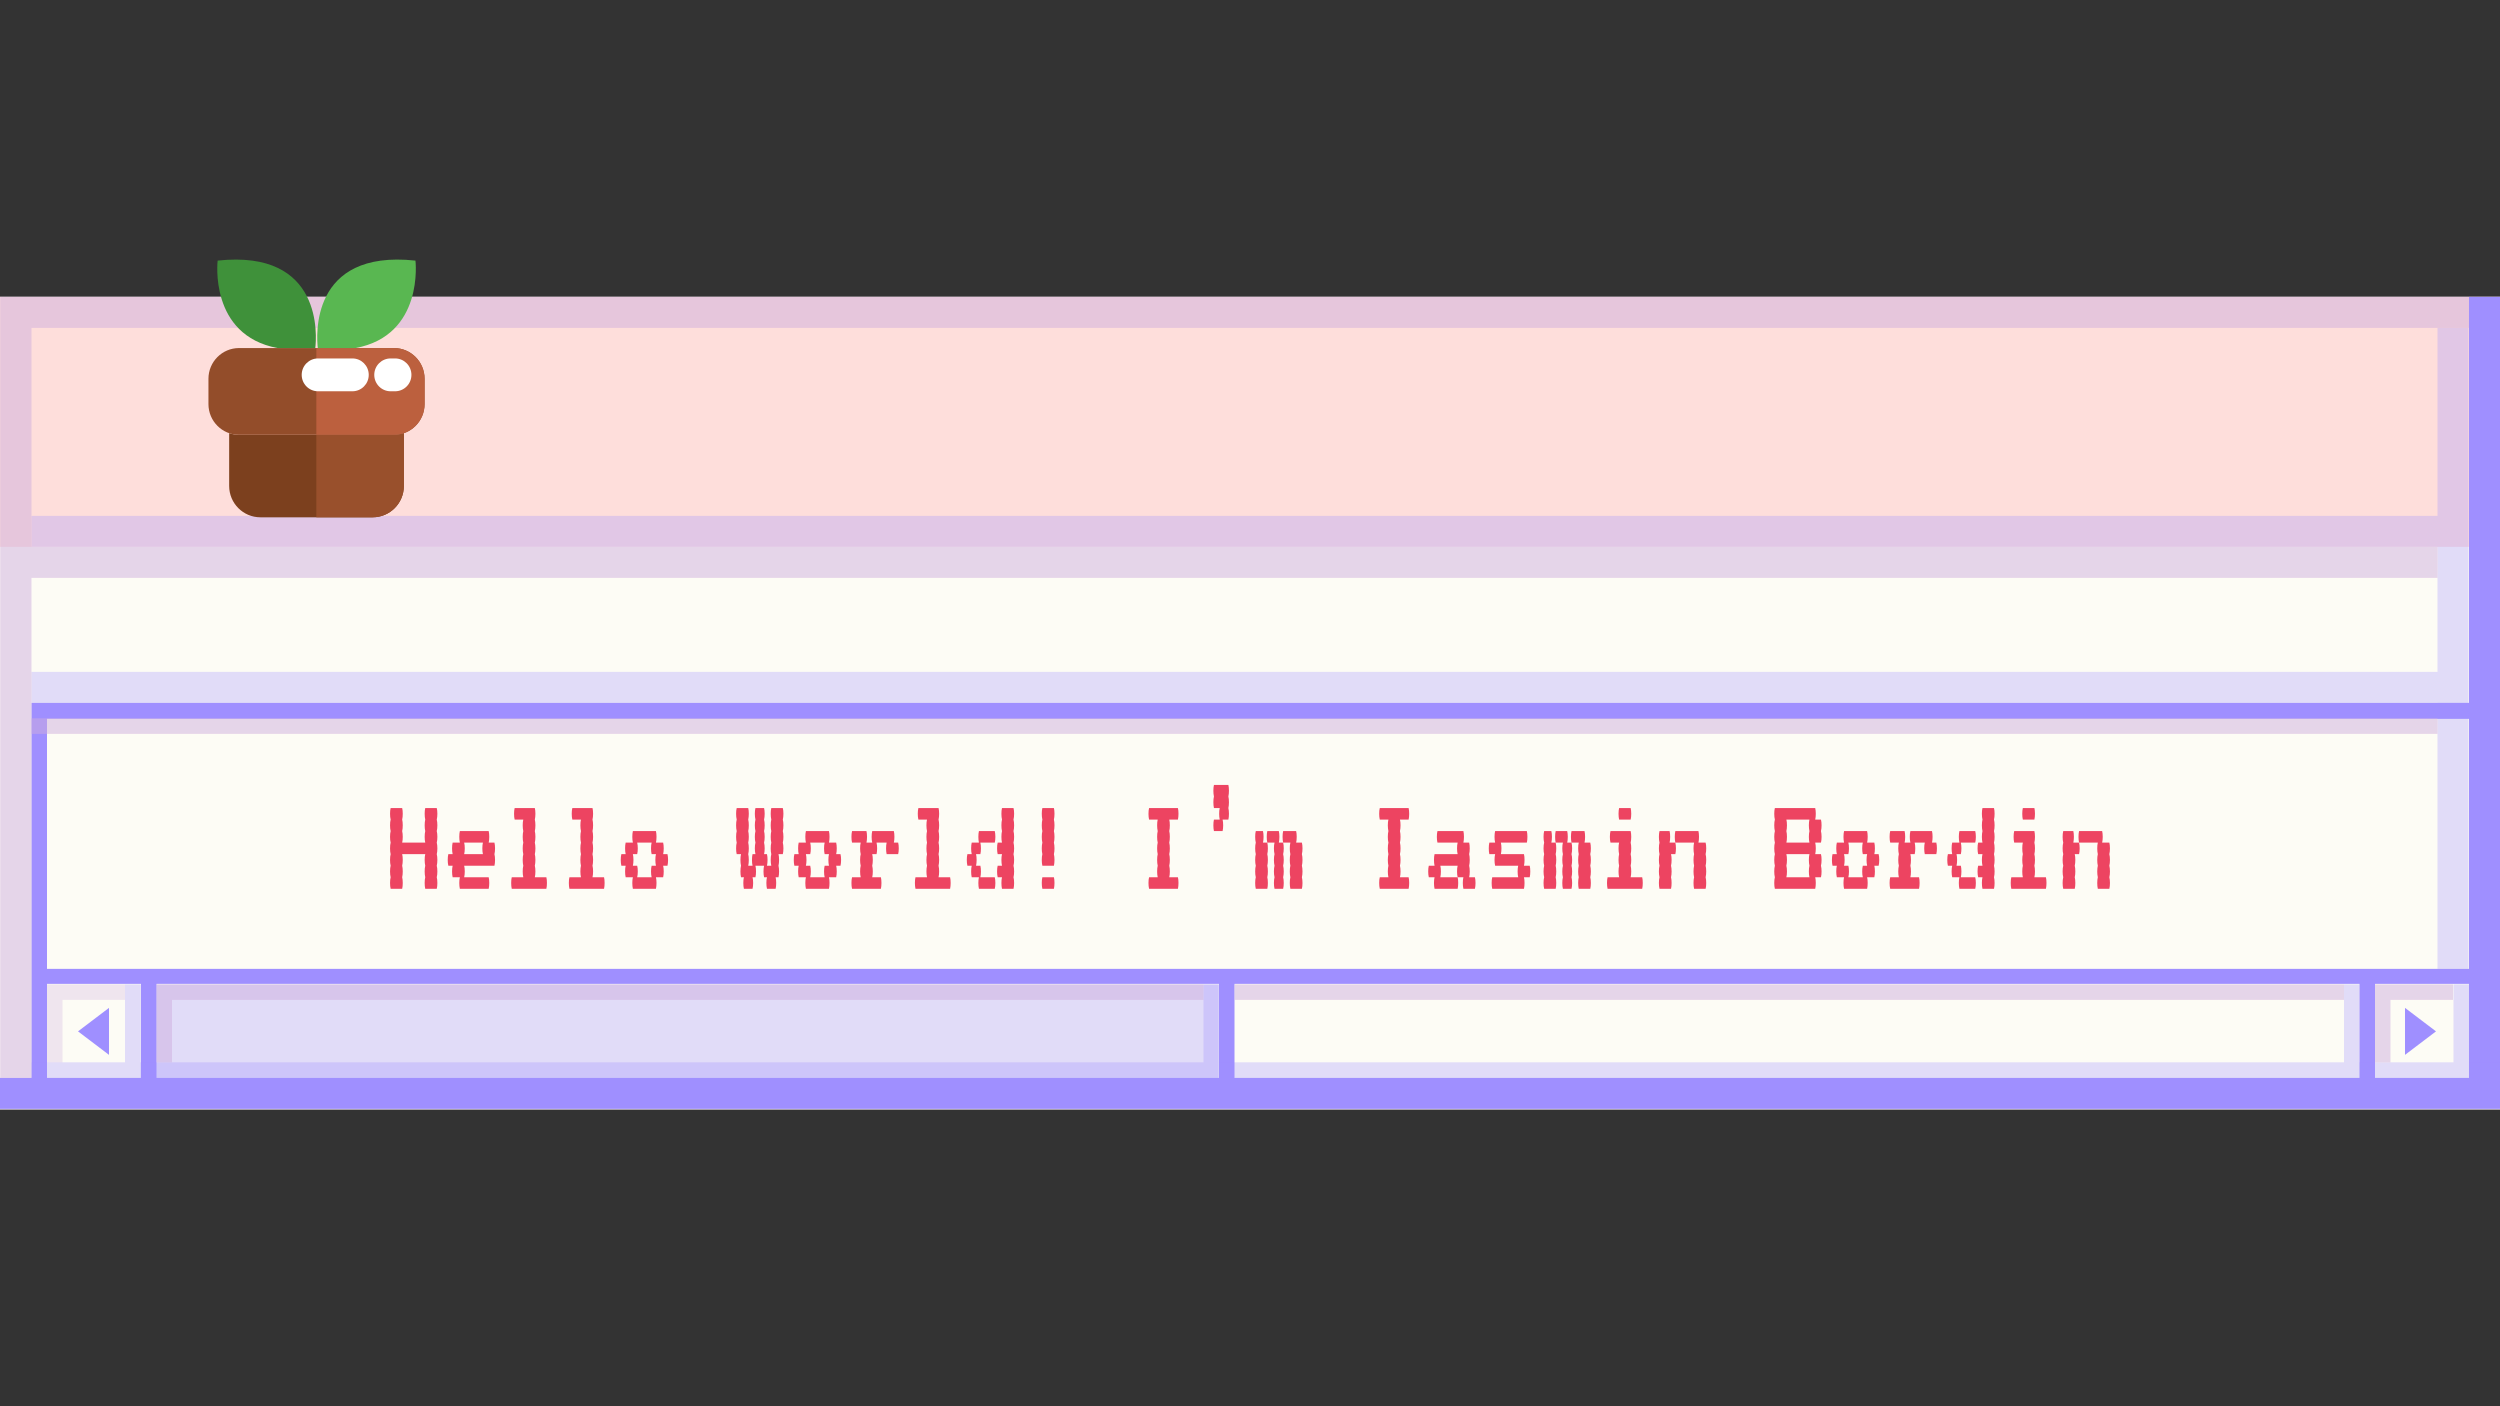 <svg xmlns="http://www.w3.org/2000/svg" xmlns:xlink="http://www.w3.org/1999/xlink" width="1920" zoomAndPan="magnify" viewBox="0 0 1440 810" height="1080" preserveAspectRatio="xMidYMid meet" version="1.0"><rect x="0" y="0" width="1440" height="810" fill="#333333" stroke="none"/><defs><filter x="0%" y="0%" width="100%" height="100%" id="6eb0bd6a8e"><feColorMatrix values="0 0 0 0 1 0 0 0 0 1 0 0 0 0 1 0 0 0 1 0" color-interpolation-filters="sRGB"/></filter><g/><clipPath id="e1b4c2c510"><path d="M 0 170.672 L 1440 170.672 L 1440 639 L 0 639 Z M 0 170.672 " clip-rule="nonzero"/></clipPath><clipPath id="ac3a1ddd80"><path d="M 0 170.672 L 1440 170.672 L 1440 315 L 0 315 Z M 0 170.672 " clip-rule="nonzero"/></clipPath><mask id="7fe19aed62"><g filter="url(#6eb0bd6a8e)"><rect x="-144" width="1728" fill="#000000" y="-81" height="972" fill-opacity="0.3"/></g></mask><clipPath id="9db7f6fcc8"><rect x="0" width="624" y="0" height="59"/></clipPath><mask id="5d6a748846"><g filter="url(#6eb0bd6a8e)"><rect x="-144" width="1728" fill="#000000" y="-81" height="972" fill-opacity="0.3"/></g></mask><clipPath id="5ec9825f93"><rect x="0" width="47" y="0" height="50"/></clipPath><clipPath id="aa13e116b1"><path d="M 0 170.672 L 1440 170.672 L 1440 639 L 0 639 Z M 0 170.672 " clip-rule="nonzero"/></clipPath><mask id="421108afa2"><g filter="url(#6eb0bd6a8e)"><rect x="-144" width="1728" fill="#000000" y="-81" height="972" fill-opacity="0.3"/></g></mask><clipPath id="76192f70c3"><path d="M 1 0.16 L 1423 0.16 L 1423 433 L 1 433 Z M 1 0.16 " clip-rule="nonzero"/></clipPath><clipPath id="878c17f6bf"><rect x="0" width="1423" y="0" height="436"/></clipPath><clipPath id="c087483956"><path d="M 0 170.672 L 1423 170.672 L 1423 624 L 0 624 Z M 0 170.672 " clip-rule="nonzero"/></clipPath><mask id="a4379d88d9"><g filter="url(#6eb0bd6a8e)"><rect x="-144" width="1728" fill="#000000" y="-81" height="972" fill-opacity="0.5"/></g></mask><clipPath id="91acd8b64b"><path d="M 0 0.879 L 1422.719 0.879 L 1422.719 451 L 0 451 Z M 0 0.879 " clip-rule="nonzero"/></clipPath><clipPath id="8ba6bfd794"><rect x="0" width="1423" y="0" height="454"/></clipPath><clipPath id="304328cc2c"><path d="M 131.984 249.488 L 232.641 249.488 L 232.641 297.973 L 131.984 297.973 Z M 131.984 249.488 " clip-rule="nonzero"/></clipPath><clipPath id="b702b3caca"><path d="M 182.195 249.488 L 232.641 249.488 L 232.641 297.973 L 182.195 297.973 Z M 182.195 249.488 " clip-rule="nonzero"/></clipPath><clipPath id="4b11f25a86"><path d="M 120.066 200.434 L 244.562 200.434 L 244.562 250.492 L 120.066 250.492 Z M 120.066 200.434 " clip-rule="nonzero"/></clipPath><clipPath id="d173641982"><path d="M 182.195 200.434 L 244.562 200.434 L 244.562 250.492 L 182.195 250.492 Z M 182.195 200.434 " clip-rule="nonzero"/></clipPath></defs><g clip-path="url(#e1b4c2c510)"><path fill="#ceadde" d="M 0 170.996 L 1440 170.996 L 1440 638.996 L 0 638.996 Z M 0 170.996 " fill-opacity="1" fill-rule="nonzero"/><path fill="#fdfcf5" d="M 0 170.996 L 1440 170.996 L 1440 638.996 L 0 638.996 Z M 0 170.996 " fill-opacity="1" fill-rule="nonzero"/></g><g clip-path="url(#ac3a1ddd80)"><path fill="#fededb" d="M 0 170.996 L 1440 170.996 L 1440 314.996 L 0 314.996 Z M 0 170.996 " fill-opacity="1" fill-rule="nonzero"/></g><g mask="url(#7fe19aed62)"><g transform="matrix(1, 0, 0, 1, 79, 565)"><g clip-path="url(#9db7f6fcc8)"><path fill="#9f8fff" d="M 622.895 2.102 L 622.895 56.246 L 1.965 56.246 L 1.965 2.102 Z M 622.895 2.102 " fill-opacity="1" fill-rule="nonzero"/></g></g></g><g mask="url(#5d6a748846)"><g transform="matrix(1, 0, 0, 1, 25, 565)"><g clip-path="url(#5ec9825f93)"><path fill="#ceadde" d="M 47 1.996 L 2.07 1.996 L 2.07 46.922 L 11 46.922 L 11 10.922 L 47 10.922 Z M 47 1.996 " fill-opacity="1" fill-rule="nonzero"/></g></g></g><g clip-path="url(#aa13e116b1)"><path fill="#9f8fff" d="M 1422.145 170.996 L 1422.145 404.852 L 18.145 404.852 L 18.145 620.852 L 0 620.852 L 0 638.707 L 1440 638.707 L 1440 170.996 Z M 1422.145 414.066 L 1422.145 558.066 L 27.07 558.066 L 27.07 414.066 Z M 27.07 620.852 L 27.07 566.707 L 81.215 566.707 L 81.215 620.852 Z M 90.145 620.852 L 90.145 566.707 L 702.145 566.707 L 702.145 620.852 Z M 711.07 620.852 L 711.07 566.707 L 1359.07 566.707 L 1359.07 620.852 Z M 1368 620.852 L 1368 566.707 L 1422.145 566.707 L 1422.145 620.852 Z M 44.93 594.066 L 62.785 580.531 L 62.785 607.602 Z M 1403.137 594.066 L 1385.281 607.602 L 1385.281 580.531 Z M 1403.137 594.066 " fill-opacity="1" fill-rule="nonzero"/></g><g mask="url(#421108afa2)"><g transform="matrix(1, 0, 0, 1, 17, 188)"><g clip-path="url(#878c17f6bf)"><g clip-path="url(#76192f70c3)"><path fill="#9f8fff" d="M 1387 216.852 L 1.145 216.852 L 1.145 198.996 L 1387 198.996 L 1387 126.996 L 1.145 126.996 L 1.145 109.141 L 1387 109.141 L 1387 0.852 L 1404.855 0.852 L 1404.855 370.066 L 1387 370.066 Z M 1405.145 423.922 L 1405.145 378.996 L 1396.215 378.996 L 1396.215 423.922 L 1342.07 423.922 L 1342.07 378.996 L 1333.145 378.996 L 1333.145 423.922 L 685.145 423.922 L 685.145 378.996 L 676.215 378.996 L 676.215 423.922 L 63.93 423.922 L 63.93 378.996 L 55 378.996 L 55 423.922 L 1.145 423.922 L 1.145 432.852 L 1423 432.852 L 1423 423.922 Z M 1405.145 423.922 " fill-opacity="1" fill-rule="nonzero"/></g></g></g></g><g clip-path="url(#c087483956)"><g mask="url(#a4379d88d9)"><g transform="matrix(1, 0, 0, 1, 0, 170)"><g clip-path="url(#8ba6bfd794)"><g clip-path="url(#91acd8b64b)"><path fill="#ceadde" d="M 1422.145 0.996 L 1422.145 18.852 L 18.145 18.852 L 18.145 144.996 L 1404 144.996 L 1404 162.852 L 18.145 162.852 L 18.145 243.777 L 1404 243.777 L 1404 252.707 L 18.145 252.707 L 18.145 450.852 L 0 450.852 L 0 0.996 Z M 90.145 396.996 L 90.145 441.922 L 99.07 441.922 L 99.07 405.922 L 693.215 405.922 L 693.215 396.996 Z M 1368 396.996 L 1368 441.922 L 1376.93 441.922 L 1376.93 405.922 L 1412.93 405.922 L 1412.93 396.996 Z M 711.07 405.922 L 1350.145 405.922 L 1350.145 396.996 L 711.07 396.996 Z M 711.07 405.922 " fill-opacity="1" fill-rule="nonzero"/></g></g></g></g></g><g clip-path="url(#304328cc2c)"><path fill="#7c401e" d="M 226.926 250.461 L 137.703 250.461 C 135.703 250.461 133.789 250.109 131.996 249.496 L 131.996 279.891 C 131.996 289.879 140.062 297.973 150.012 297.973 L 214.617 297.973 C 224.566 297.973 232.633 289.879 232.633 279.891 L 232.633 249.496 C 230.84 250.109 228.926 250.461 226.926 250.461 " fill-opacity="1" fill-rule="nonzero"/></g><g clip-path="url(#b702b3caca)"><path fill="#99502c" d="M 182.219 250.461 L 182.219 297.973 L 214.617 297.973 C 224.566 297.973 232.633 289.879 232.633 279.891 L 232.633 249.496 C 230.84 250.109 228.926 250.461 226.926 250.461 L 182.219 250.461 " fill-opacity="1" fill-rule="nonzero"/></g><g clip-path="url(#4b11f25a86)"><path fill="#934d2a" d="M 226.926 250.461 L 137.703 250.461 C 127.961 250.461 120.066 242.535 120.066 232.758 L 120.066 218.18 C 120.066 208.402 127.961 200.477 137.703 200.477 L 226.926 200.477 C 236.668 200.477 244.562 208.402 244.562 218.18 L 244.562 232.758 C 244.562 242.535 236.668 250.461 226.926 250.461 " fill-opacity="1" fill-rule="nonzero"/></g><g clip-path="url(#d173641982)"><path fill="#bc603e" d="M 226.926 200.477 L 182.219 200.477 L 182.219 250.461 L 226.926 250.461 C 236.668 250.461 244.562 242.535 244.562 232.758 L 244.562 218.18 C 244.562 208.402 236.668 200.477 226.926 200.477 " fill-opacity="1" fill-rule="nonzero"/></g><path fill="#59b751" d="M 204.785 200.477 C 244.43 193.109 239.301 150.102 239.301 150.102 C 178.109 143.516 182.34 194.422 183.055 200.477 L 204.785 200.477 " fill-opacity="1" fill-rule="nonzero"/><path fill="#3f913a" d="M 159.875 200.477 L 181.605 200.477 C 182.324 194.422 186.551 143.516 125.363 150.102 C 125.363 150.102 120.234 193.109 159.875 200.477 " fill-opacity="1" fill-rule="nonzero"/><path fill="#ffffff" d="M 202.969 225.379 L 183.199 225.379 C 177.996 225.379 173.777 221.141 173.777 215.918 C 173.777 210.691 177.996 206.457 183.199 206.457 L 202.969 206.457 C 208.176 206.457 212.395 210.691 212.395 215.918 C 212.395 221.141 208.176 225.379 202.969 225.379 " fill-opacity="1" fill-rule="nonzero"/><path fill="#ffffff" d="M 227.559 225.379 L 225 225.379 C 219.797 225.379 215.574 221.141 215.574 215.918 C 215.574 210.691 219.797 206.457 225 206.457 L 227.559 206.457 C 232.766 206.457 236.984 210.691 236.984 215.918 C 236.984 221.141 232.766 225.379 227.559 225.379 " fill-opacity="1" fill-rule="nonzero"/><g fill="#ed4461" fill-opacity="1"><g transform="translate(221.687, 511.931)"><g><path d="M 29.891 -39.859 C 30.117 -38.973 30.234 -37.867 30.234 -36.547 C 30.234 -35.266 30.117 -34.156 29.891 -33.219 C 30.117 -32.332 30.234 -31.223 30.234 -29.891 C 30.234 -28.617 30.117 -27.516 29.891 -26.578 C 30.117 -25.691 30.234 -24.582 30.234 -23.25 C 30.234 -21.977 30.117 -20.875 29.891 -19.938 C 30.117 -19.051 30.234 -17.941 30.234 -16.609 C 30.234 -15.336 30.117 -14.227 29.891 -13.281 C 30.117 -12.395 30.234 -11.289 30.234 -9.969 C 30.234 -8.695 30.117 -7.586 29.891 -6.641 C 30.117 -5.754 30.234 -4.648 30.234 -3.328 C 30.234 -2.047 30.117 -0.938 29.891 0 L 23.25 0 C 23.031 -0.938 22.922 -2.047 22.922 -3.328 C 22.922 -4.648 23.031 -5.754 23.25 -6.641 C 23.031 -7.586 22.922 -8.695 22.922 -9.969 C 22.922 -11.289 23.031 -12.395 23.25 -13.281 C 23.031 -14.227 22.922 -15.336 22.922 -16.609 C 22.922 -17.941 23.031 -19.051 23.25 -19.938 L 9.969 -19.938 C 10.188 -19.051 10.297 -17.941 10.297 -16.609 C 10.297 -15.336 10.188 -14.227 9.969 -13.281 C 10.188 -12.395 10.297 -11.289 10.297 -9.969 C 10.297 -8.695 10.188 -7.586 9.969 -6.641 C 10.188 -5.754 10.297 -4.648 10.297 -3.328 C 10.297 -2.047 10.188 -0.938 9.969 0 L 3.328 0 C 3.098 -0.938 2.984 -2.047 2.984 -3.328 C 2.984 -4.648 3.098 -5.754 3.328 -6.641 C 3.098 -7.586 2.984 -8.695 2.984 -9.969 C 2.984 -11.289 3.098 -12.395 3.328 -13.281 C 3.098 -14.227 2.984 -15.336 2.984 -16.609 C 2.984 -17.941 3.098 -19.051 3.328 -19.938 C 3.098 -20.875 2.984 -21.977 2.984 -23.25 C 2.984 -24.582 3.098 -25.691 3.328 -26.578 C 3.098 -27.516 2.984 -28.617 2.984 -29.891 C 2.984 -31.223 3.098 -32.332 3.328 -33.219 C 3.098 -34.156 2.984 -35.266 2.984 -36.547 C 2.984 -37.867 3.098 -38.973 3.328 -39.859 C 3.098 -40.805 2.984 -41.914 2.984 -43.188 C 2.984 -44.508 3.098 -45.613 3.328 -46.5 L 9.969 -46.5 C 10.188 -45.613 10.297 -44.508 10.297 -43.188 C 10.297 -41.914 10.188 -40.805 9.969 -39.859 C 10.188 -38.973 10.297 -37.867 10.297 -36.547 C 10.297 -35.266 10.188 -34.156 9.969 -33.219 C 10.188 -32.332 10.297 -31.223 10.297 -29.891 C 10.297 -28.617 10.188 -27.516 9.969 -26.578 L 23.25 -26.578 C 23.031 -27.516 22.922 -28.617 22.922 -29.891 C 22.922 -31.223 23.031 -32.332 23.25 -33.219 C 23.031 -34.156 22.922 -35.266 22.922 -36.547 C 22.922 -37.867 23.031 -38.973 23.25 -39.859 C 23.031 -40.805 22.922 -41.914 22.922 -43.188 C 22.922 -44.508 23.031 -45.613 23.25 -46.5 L 29.891 -46.5 C 30.117 -45.613 30.234 -44.508 30.234 -43.188 C 30.234 -41.914 30.117 -40.805 29.891 -39.859 Z M 29.891 -39.859 "/></g></g></g><g fill="#ed4461" fill-opacity="1"><g transform="translate(254.908, 511.931)"><g><path d="M 30.234 -23.25 C 30.234 -21.977 30.117 -20.875 29.891 -19.938 C 30.117 -19.051 30.234 -17.941 30.234 -16.609 C 30.234 -15.336 30.117 -14.227 29.891 -13.281 L 12.453 -13.281 C 12.68 -12.395 12.797 -11.289 12.797 -9.969 C 12.797 -8.695 12.68 -7.586 12.453 -6.641 L 26.578 -6.641 C 26.797 -5.754 26.906 -4.648 26.906 -3.328 C 26.906 -2.047 26.797 -0.938 26.578 0 L 9.969 0 C 9.75 -0.938 9.641 -2.047 9.641 -3.328 C 9.641 -4.648 9.75 -5.754 9.969 -6.641 L 5.812 -6.641 C 5.594 -7.586 5.484 -8.695 5.484 -9.969 C 5.484 -11.289 5.594 -12.395 5.812 -13.281 L 3.328 -13.281 C 3.098 -14.227 2.984 -15.336 2.984 -16.609 C 2.984 -17.941 3.098 -19.051 3.328 -19.938 L 5.812 -19.938 C 5.594 -20.875 5.484 -21.977 5.484 -23.25 C 5.484 -24.582 5.594 -25.691 5.812 -26.578 L 9.969 -26.578 C 9.75 -27.516 9.641 -28.617 9.641 -29.891 C 9.641 -31.223 9.75 -32.332 9.969 -33.219 L 26.578 -33.219 C 26.797 -32.332 26.906 -31.223 26.906 -29.891 C 26.906 -28.617 26.797 -27.516 26.578 -26.578 L 29.891 -26.578 C 30.117 -25.691 30.234 -24.582 30.234 -23.25 Z M 23.25 -19.938 C 23.031 -20.875 22.922 -21.977 22.922 -23.25 C 22.922 -24.582 23.031 -25.691 23.25 -26.578 L 12.453 -26.578 C 12.68 -25.691 12.797 -24.582 12.797 -23.25 C 12.797 -21.977 12.68 -20.875 12.453 -19.938 Z M 23.25 -19.938 "/></g></g></g><g fill="#ed4461" fill-opacity="1"><g transform="translate(288.128, 511.931)"><g><path d="M 26.578 -6.641 C 26.797 -5.754 26.906 -4.648 26.906 -3.328 C 26.906 -2.047 26.797 -0.938 26.578 0 L 6.641 0 C 6.422 -0.938 6.312 -2.047 6.312 -3.328 C 6.312 -4.648 6.422 -5.754 6.641 -6.641 L 13.281 -6.641 C 13.062 -7.586 12.953 -8.695 12.953 -9.969 C 12.953 -11.289 13.062 -12.395 13.281 -13.281 C 13.062 -14.227 12.953 -15.336 12.953 -16.609 C 12.953 -17.941 13.062 -19.051 13.281 -19.938 C 13.062 -20.875 12.953 -21.977 12.953 -23.25 C 12.953 -24.582 13.062 -25.691 13.281 -26.578 C 13.062 -27.516 12.953 -28.617 12.953 -29.891 C 12.953 -31.223 13.062 -32.332 13.281 -33.219 C 13.062 -34.156 12.953 -35.266 12.953 -36.547 C 12.953 -37.867 13.062 -38.973 13.281 -39.859 L 8.312 -39.859 C 8.082 -40.805 7.969 -41.914 7.969 -43.188 C 7.969 -44.508 8.082 -45.613 8.312 -46.5 L 19.938 -46.5 C 20.156 -45.613 20.266 -44.508 20.266 -43.188 C 20.266 -41.914 20.156 -40.805 19.938 -39.859 C 20.156 -38.973 20.266 -37.867 20.266 -36.547 C 20.266 -35.266 20.156 -34.156 19.938 -33.219 C 20.156 -32.332 20.266 -31.223 20.266 -29.891 C 20.266 -28.617 20.156 -27.516 19.938 -26.578 C 20.156 -25.691 20.266 -24.582 20.266 -23.25 C 20.266 -21.977 20.156 -20.875 19.938 -19.938 C 20.156 -19.051 20.266 -17.941 20.266 -16.609 C 20.266 -15.336 20.156 -14.227 19.938 -13.281 C 20.156 -12.395 20.266 -11.289 20.266 -9.969 C 20.266 -8.695 20.156 -7.586 19.938 -6.641 Z M 26.578 -6.641 "/></g></g></g><g fill="#ed4461" fill-opacity="1"><g transform="translate(321.349, 511.931)"><g><path d="M 26.578 -6.641 C 26.797 -5.754 26.906 -4.648 26.906 -3.328 C 26.906 -2.047 26.797 -0.938 26.578 0 L 6.641 0 C 6.422 -0.938 6.312 -2.047 6.312 -3.328 C 6.312 -4.648 6.422 -5.754 6.641 -6.641 L 13.281 -6.641 C 13.062 -7.586 12.953 -8.695 12.953 -9.969 C 12.953 -11.289 13.062 -12.395 13.281 -13.281 C 13.062 -14.227 12.953 -15.336 12.953 -16.609 C 12.953 -17.941 13.062 -19.051 13.281 -19.938 C 13.062 -20.875 12.953 -21.977 12.953 -23.25 C 12.953 -24.582 13.062 -25.691 13.281 -26.578 C 13.062 -27.516 12.953 -28.617 12.953 -29.891 C 12.953 -31.223 13.062 -32.332 13.281 -33.219 C 13.062 -34.156 12.953 -35.266 12.953 -36.547 C 12.953 -37.867 13.062 -38.973 13.281 -39.859 L 8.312 -39.859 C 8.082 -40.805 7.969 -41.914 7.969 -43.188 C 7.969 -44.508 8.082 -45.613 8.312 -46.5 L 19.938 -46.5 C 20.156 -45.613 20.266 -44.508 20.266 -43.188 C 20.266 -41.914 20.156 -40.805 19.938 -39.859 C 20.156 -38.973 20.266 -37.867 20.266 -36.547 C 20.266 -35.266 20.156 -34.156 19.938 -33.219 C 20.156 -32.332 20.266 -31.223 20.266 -29.891 C 20.266 -28.617 20.156 -27.516 19.938 -26.578 C 20.156 -25.691 20.266 -24.582 20.266 -23.25 C 20.266 -21.977 20.156 -20.875 19.938 -19.938 C 20.156 -19.051 20.266 -17.941 20.266 -16.609 C 20.266 -15.336 20.156 -14.227 19.938 -13.281 C 20.156 -12.395 20.266 -11.289 20.266 -9.969 C 20.266 -8.695 20.156 -7.586 19.938 -6.641 Z M 26.578 -6.641 "/></g></g></g><g fill="#ed4461" fill-opacity="1"><g transform="translate(354.57, 511.931)"><g><path d="M 30.234 -16.609 C 30.234 -15.336 30.117 -14.227 29.891 -13.281 L 27.406 -13.281 C 27.625 -12.395 27.734 -11.289 27.734 -9.969 C 27.734 -8.695 27.625 -7.586 27.406 -6.641 L 23.25 -6.641 C 23.469 -5.754 23.578 -4.648 23.578 -3.328 C 23.578 -2.047 23.469 -0.938 23.25 0 L 9.969 0 C 9.75 -0.938 9.641 -2.047 9.641 -3.328 C 9.641 -4.648 9.75 -5.754 9.969 -6.641 L 5.812 -6.641 C 5.594 -7.586 5.484 -8.695 5.484 -9.969 C 5.484 -11.289 5.594 -12.395 5.812 -13.281 L 3.328 -13.281 C 3.098 -14.227 2.984 -15.336 2.984 -16.609 C 2.984 -17.941 3.098 -19.051 3.328 -19.938 L 5.812 -19.938 C 5.594 -20.875 5.484 -21.977 5.484 -23.25 C 5.484 -24.582 5.594 -25.691 5.812 -26.578 L 9.969 -26.578 C 9.75 -27.516 9.641 -28.617 9.641 -29.891 C 9.641 -31.223 9.75 -32.332 9.969 -33.219 L 23.25 -33.219 C 23.469 -32.332 23.578 -31.223 23.578 -29.891 C 23.578 -28.617 23.469 -27.516 23.25 -26.578 L 27.406 -26.578 C 27.625 -25.691 27.734 -24.582 27.734 -23.25 C 27.734 -21.977 27.625 -20.875 27.406 -19.938 L 29.891 -19.938 C 30.117 -19.051 30.234 -17.941 30.234 -16.609 Z M 23.25 -13.281 C 23.031 -14.227 22.922 -15.336 22.922 -16.609 C 22.922 -17.941 23.031 -19.051 23.25 -19.938 L 20.766 -19.938 C 20.535 -20.875 20.422 -21.977 20.422 -23.25 C 20.422 -24.582 20.535 -25.691 20.766 -26.578 L 12.453 -26.578 C 12.68 -25.691 12.797 -24.582 12.797 -23.25 C 12.797 -21.977 12.68 -20.875 12.453 -19.938 L 9.969 -19.938 C 10.188 -19.051 10.297 -17.941 10.297 -16.609 C 10.297 -15.336 10.188 -14.227 9.969 -13.281 L 12.453 -13.281 C 12.68 -12.395 12.797 -11.289 12.797 -9.969 C 12.797 -8.695 12.68 -7.586 12.453 -6.641 L 20.766 -6.641 C 20.535 -7.586 20.422 -8.695 20.422 -9.969 C 20.422 -11.289 20.535 -12.395 20.766 -13.281 Z M 23.25 -13.281 "/></g></g></g><g fill="#ed4461" fill-opacity="1"><g transform="translate(387.791, 511.931)"><g/></g></g><g fill="#ed4461" fill-opacity="1"><g transform="translate(421.012, 511.931)"><g><path d="M 29.891 -39.859 C 30.117 -38.973 30.234 -37.867 30.234 -36.547 C 30.234 -35.266 30.117 -34.156 29.891 -33.219 C 30.117 -32.332 30.234 -31.223 30.234 -29.891 C 30.234 -28.617 30.117 -27.516 29.891 -26.578 C 30.117 -25.691 30.234 -24.582 30.234 -23.25 C 30.234 -21.977 30.117 -20.875 29.891 -19.938 L 27.406 -19.938 C 27.625 -19.051 27.734 -17.941 27.734 -16.609 C 27.734 -15.336 27.625 -14.227 27.406 -13.281 C 27.625 -12.395 27.734 -11.289 27.734 -9.969 C 27.734 -8.695 27.625 -7.586 27.406 -6.641 L 25.75 -6.641 C 25.969 -5.754 26.078 -4.648 26.078 -3.328 C 26.078 -2.047 25.969 -0.938 25.75 0 L 20.766 0 C 20.535 -0.938 20.422 -2.047 20.422 -3.328 C 20.422 -4.648 20.535 -5.754 20.766 -6.641 L 19.094 -6.641 C 18.875 -7.586 18.766 -8.695 18.766 -9.969 C 18.766 -11.289 18.875 -12.395 19.094 -13.281 L 14.125 -13.281 C 14.344 -12.395 14.453 -11.289 14.453 -9.969 C 14.453 -8.695 14.344 -7.586 14.125 -6.641 L 12.453 -6.641 C 12.68 -5.754 12.797 -4.648 12.797 -3.328 C 12.797 -2.047 12.68 -0.938 12.453 0 L 7.469 0 C 7.25 -0.938 7.141 -2.047 7.141 -3.328 C 7.141 -4.648 7.25 -5.754 7.469 -6.641 L 5.812 -6.641 C 5.594 -7.586 5.484 -8.695 5.484 -9.969 C 5.484 -11.289 5.594 -12.395 5.812 -13.281 C 5.594 -14.227 5.484 -15.336 5.484 -16.609 C 5.484 -17.941 5.594 -19.051 5.812 -19.938 L 3.328 -19.938 C 3.098 -20.875 2.984 -21.977 2.984 -23.25 C 2.984 -24.582 3.098 -25.691 3.328 -26.578 C 3.098 -27.516 2.984 -28.617 2.984 -29.891 C 2.984 -31.223 3.098 -32.332 3.328 -33.219 C 3.098 -34.156 2.984 -35.266 2.984 -36.547 C 2.984 -37.867 3.098 -38.973 3.328 -39.859 C 3.098 -40.805 2.984 -41.914 2.984 -43.188 C 2.984 -44.508 3.098 -45.613 3.328 -46.5 L 9.969 -46.5 C 10.188 -45.613 10.297 -44.508 10.297 -43.188 C 10.297 -41.914 10.188 -40.805 9.969 -39.859 C 10.188 -38.973 10.297 -37.867 10.297 -36.547 C 10.297 -35.266 10.188 -34.156 9.969 -33.219 C 10.188 -32.332 10.297 -31.223 10.297 -29.891 C 10.297 -28.617 10.188 -27.516 9.969 -26.578 C 10.188 -25.691 10.297 -24.582 10.297 -23.25 C 10.297 -21.977 10.188 -20.875 9.969 -19.938 C 10.188 -19.051 10.297 -17.941 10.297 -16.609 C 10.297 -15.336 10.188 -14.227 9.969 -13.281 L 12.453 -13.281 C 12.234 -14.227 12.125 -15.336 12.125 -16.609 C 12.125 -17.941 12.234 -19.051 12.453 -19.938 L 14.125 -19.938 C 13.895 -20.875 13.781 -21.977 13.781 -23.25 C 13.781 -24.582 13.895 -25.691 14.125 -26.578 C 13.895 -27.516 13.781 -28.617 13.781 -29.891 C 13.781 -31.223 13.895 -32.332 14.125 -33.219 C 13.895 -34.156 13.781 -35.266 13.781 -36.547 C 13.781 -37.867 13.895 -38.973 14.125 -39.859 C 13.895 -40.805 13.781 -41.914 13.781 -43.188 C 13.781 -44.508 13.895 -45.613 14.125 -46.5 L 19.094 -46.5 C 19.32 -45.613 19.438 -44.508 19.438 -43.188 C 19.438 -41.914 19.32 -40.805 19.094 -39.859 C 19.32 -38.973 19.438 -37.867 19.438 -36.547 C 19.438 -35.266 19.32 -34.156 19.094 -33.219 C 19.32 -32.332 19.438 -31.223 19.438 -29.891 C 19.438 -28.617 19.32 -27.516 19.094 -26.578 C 19.32 -25.691 19.438 -24.582 19.438 -23.25 C 19.438 -21.977 19.32 -20.875 19.094 -19.938 L 20.766 -19.938 C 20.984 -19.051 21.094 -17.941 21.094 -16.609 C 21.094 -15.336 20.984 -14.227 20.766 -13.281 L 23.25 -13.281 C 23.031 -14.227 22.922 -15.336 22.922 -16.609 C 22.922 -17.941 23.031 -19.051 23.25 -19.938 C 23.031 -20.875 22.922 -21.977 22.922 -23.25 C 22.922 -24.582 23.031 -25.691 23.25 -26.578 C 23.031 -27.516 22.922 -28.617 22.922 -29.891 C 22.922 -31.223 23.031 -32.332 23.25 -33.219 C 23.031 -34.156 22.922 -35.266 22.922 -36.547 C 22.922 -37.867 23.031 -38.973 23.25 -39.859 C 23.031 -40.805 22.922 -41.914 22.922 -43.188 C 22.922 -44.508 23.031 -45.613 23.25 -46.5 L 29.891 -46.5 C 30.117 -45.613 30.234 -44.508 30.234 -43.188 C 30.234 -41.914 30.117 -40.805 29.891 -39.859 Z M 29.891 -39.859 "/></g></g></g><g fill="#ed4461" fill-opacity="1"><g transform="translate(454.233, 511.931)"><g><path d="M 30.234 -16.609 C 30.234 -15.336 30.117 -14.227 29.891 -13.281 L 27.406 -13.281 C 27.625 -12.395 27.734 -11.289 27.734 -9.969 C 27.734 -8.695 27.625 -7.586 27.406 -6.641 L 23.25 -6.641 C 23.469 -5.754 23.578 -4.648 23.578 -3.328 C 23.578 -2.047 23.469 -0.938 23.25 0 L 9.969 0 C 9.75 -0.938 9.641 -2.047 9.641 -3.328 C 9.641 -4.648 9.75 -5.754 9.969 -6.641 L 5.812 -6.641 C 5.594 -7.586 5.484 -8.695 5.484 -9.969 C 5.484 -11.289 5.594 -12.395 5.812 -13.281 L 3.328 -13.281 C 3.098 -14.227 2.984 -15.336 2.984 -16.609 C 2.984 -17.941 3.098 -19.051 3.328 -19.938 L 5.812 -19.938 C 5.594 -20.875 5.484 -21.977 5.484 -23.25 C 5.484 -24.582 5.594 -25.691 5.812 -26.578 L 9.969 -26.578 C 9.75 -27.516 9.641 -28.617 9.641 -29.891 C 9.641 -31.223 9.75 -32.332 9.969 -33.219 L 23.25 -33.219 C 23.469 -32.332 23.578 -31.223 23.578 -29.891 C 23.578 -28.617 23.469 -27.516 23.25 -26.578 L 27.406 -26.578 C 27.625 -25.691 27.734 -24.582 27.734 -23.25 C 27.734 -21.977 27.625 -20.875 27.406 -19.938 L 29.891 -19.938 C 30.117 -19.051 30.234 -17.941 30.234 -16.609 Z M 23.25 -13.281 C 23.031 -14.227 22.922 -15.336 22.922 -16.609 C 22.922 -17.941 23.031 -19.051 23.25 -19.938 L 20.766 -19.938 C 20.535 -20.875 20.422 -21.977 20.422 -23.25 C 20.422 -24.582 20.535 -25.691 20.766 -26.578 L 12.453 -26.578 C 12.68 -25.691 12.797 -24.582 12.797 -23.25 C 12.797 -21.977 12.68 -20.875 12.453 -19.938 L 9.969 -19.938 C 10.188 -19.051 10.297 -17.941 10.297 -16.609 C 10.297 -15.336 10.188 -14.227 9.969 -13.281 L 12.453 -13.281 C 12.68 -12.395 12.797 -11.289 12.797 -9.969 C 12.797 -8.695 12.68 -7.586 12.453 -6.641 L 20.766 -6.641 C 20.535 -7.586 20.422 -8.695 20.422 -9.969 C 20.422 -11.289 20.535 -12.395 20.766 -13.281 Z M 23.25 -13.281 "/></g></g></g><g fill="#ed4461" fill-opacity="1"><g transform="translate(487.454, 511.931)"><g><path d="M 29.891 -26.578 C 30.117 -25.691 30.234 -24.582 30.234 -23.25 C 30.234 -21.977 30.117 -20.875 29.891 -19.938 L 23.25 -19.938 C 23.031 -20.875 22.922 -21.977 22.922 -23.25 C 22.922 -24.582 23.031 -25.691 23.25 -26.578 L 17.438 -26.578 C 17.656 -25.691 17.766 -24.582 17.766 -23.25 C 17.766 -21.977 17.656 -20.875 17.438 -19.938 L 14.953 -19.938 C 15.172 -19.051 15.281 -17.941 15.281 -16.609 C 15.281 -15.336 15.172 -14.227 14.953 -13.281 C 15.172 -12.395 15.281 -11.289 15.281 -9.969 C 15.281 -8.695 15.172 -7.586 14.953 -6.641 L 19.938 -6.641 C 20.156 -5.754 20.266 -4.648 20.266 -3.328 C 20.266 -2.047 20.156 -0.938 19.938 0 L 3.328 0 C 3.098 -0.938 2.984 -2.047 2.984 -3.328 C 2.984 -4.648 3.098 -5.754 3.328 -6.641 L 8.312 -6.641 C 8.082 -7.586 7.969 -8.695 7.969 -9.969 C 7.969 -11.289 8.082 -12.395 8.312 -13.281 C 8.082 -14.227 7.969 -15.336 7.969 -16.609 C 7.969 -17.941 8.082 -19.051 8.312 -19.938 C 8.082 -20.875 7.969 -21.977 7.969 -23.25 C 7.969 -24.582 8.082 -25.691 8.312 -26.578 L 3.328 -26.578 C 3.098 -27.516 2.984 -28.617 2.984 -29.891 C 2.984 -31.223 3.098 -32.332 3.328 -33.219 L 11.625 -33.219 C 11.844 -32.332 11.953 -31.223 11.953 -29.891 C 11.953 -28.617 11.844 -27.516 11.625 -26.578 L 14.953 -26.578 C 14.723 -27.516 14.609 -28.617 14.609 -29.891 C 14.609 -31.223 14.723 -32.332 14.953 -33.219 L 27.406 -33.219 C 27.625 -32.332 27.734 -31.223 27.734 -29.891 C 27.734 -28.617 27.625 -27.516 27.406 -26.578 Z M 29.891 -26.578 "/></g></g></g><g fill="#ed4461" fill-opacity="1"><g transform="translate(520.675, 511.931)"><g><path d="M 26.578 -6.641 C 26.797 -5.754 26.906 -4.648 26.906 -3.328 C 26.906 -2.047 26.797 -0.938 26.578 0 L 6.641 0 C 6.422 -0.938 6.312 -2.047 6.312 -3.328 C 6.312 -4.648 6.422 -5.754 6.641 -6.641 L 13.281 -6.641 C 13.062 -7.586 12.953 -8.695 12.953 -9.969 C 12.953 -11.289 13.062 -12.395 13.281 -13.281 C 13.062 -14.227 12.953 -15.336 12.953 -16.609 C 12.953 -17.941 13.062 -19.051 13.281 -19.938 C 13.062 -20.875 12.953 -21.977 12.953 -23.25 C 12.953 -24.582 13.062 -25.691 13.281 -26.578 C 13.062 -27.516 12.953 -28.617 12.953 -29.891 C 12.953 -31.223 13.062 -32.332 13.281 -33.219 C 13.062 -34.156 12.953 -35.266 12.953 -36.547 C 12.953 -37.867 13.062 -38.973 13.281 -39.859 L 8.312 -39.859 C 8.082 -40.805 7.969 -41.914 7.969 -43.188 C 7.969 -44.508 8.082 -45.613 8.312 -46.5 L 19.938 -46.5 C 20.156 -45.613 20.266 -44.508 20.266 -43.188 C 20.266 -41.914 20.156 -40.805 19.938 -39.859 C 20.156 -38.973 20.266 -37.867 20.266 -36.547 C 20.266 -35.266 20.156 -34.156 19.938 -33.219 C 20.156 -32.332 20.266 -31.223 20.266 -29.891 C 20.266 -28.617 20.156 -27.516 19.938 -26.578 C 20.156 -25.691 20.266 -24.582 20.266 -23.25 C 20.266 -21.977 20.156 -20.875 19.938 -19.938 C 20.156 -19.051 20.266 -17.941 20.266 -16.609 C 20.266 -15.336 20.156 -14.227 19.938 -13.281 C 20.156 -12.395 20.266 -11.289 20.266 -9.969 C 20.266 -8.695 20.156 -7.586 19.938 -6.641 Z M 26.578 -6.641 "/></g></g></g><g fill="#ed4461" fill-opacity="1"><g transform="translate(553.895, 511.931)"><g><path d="M 29.891 -39.859 C 30.117 -38.973 30.234 -37.867 30.234 -36.547 C 30.234 -35.266 30.117 -34.156 29.891 -33.219 C 30.117 -32.332 30.234 -31.223 30.234 -29.891 C 30.234 -28.617 30.117 -27.516 29.891 -26.578 C 30.117 -25.691 30.234 -24.582 30.234 -23.25 C 30.234 -21.977 30.117 -20.875 29.891 -19.938 C 30.117 -19.051 30.234 -17.941 30.234 -16.609 C 30.234 -15.336 30.117 -14.227 29.891 -13.281 C 30.117 -12.395 30.234 -11.289 30.234 -9.969 C 30.234 -8.695 30.117 -7.586 29.891 -6.641 C 30.117 -5.754 30.234 -4.648 30.234 -3.328 C 30.234 -2.047 30.117 -0.938 29.891 0 L 23.25 0 C 23.031 -0.938 22.922 -2.047 22.922 -3.328 C 22.922 -4.648 23.031 -5.754 23.25 -6.641 L 20.766 -6.641 C 20.535 -7.586 20.422 -8.695 20.422 -9.969 C 20.422 -11.289 20.535 -12.395 20.766 -13.281 L 23.25 -13.281 C 23.031 -14.227 22.922 -15.336 22.922 -16.609 C 22.922 -17.941 23.031 -19.051 23.25 -19.938 L 20.766 -19.938 C 20.535 -20.875 20.422 -21.977 20.422 -23.25 C 20.422 -24.582 20.535 -25.691 20.766 -26.578 L 23.25 -26.578 C 23.031 -27.516 22.922 -28.617 22.922 -29.891 C 22.922 -31.223 23.031 -32.332 23.25 -33.219 C 23.031 -34.156 22.922 -35.266 22.922 -36.547 C 22.922 -37.867 23.031 -38.973 23.25 -39.859 C 23.031 -40.805 22.922 -41.914 22.922 -43.188 C 22.922 -44.508 23.031 -45.613 23.25 -46.5 L 29.891 -46.5 C 30.117 -45.613 30.234 -44.508 30.234 -43.188 C 30.234 -41.914 30.117 -40.805 29.891 -39.859 Z M 19.438 -29.891 C 19.438 -28.617 19.32 -27.516 19.094 -26.578 L 10.797 -26.578 C 11.016 -25.691 11.125 -24.582 11.125 -23.25 C 11.125 -21.977 11.016 -20.875 10.797 -19.938 L 8.312 -19.938 C 8.531 -19.051 8.641 -17.941 8.641 -16.609 C 8.641 -15.336 8.531 -14.227 8.312 -13.281 L 10.797 -13.281 C 11.016 -12.395 11.125 -11.289 11.125 -9.969 C 11.125 -8.695 11.016 -7.586 10.797 -6.641 L 19.094 -6.641 C 19.32 -5.754 19.438 -4.648 19.438 -3.328 C 19.438 -2.047 19.32 -0.938 19.094 0 L 9.969 0 C 9.75 -0.938 9.641 -2.047 9.641 -3.328 C 9.641 -4.648 9.75 -5.754 9.969 -6.641 L 5.812 -6.641 C 5.594 -7.586 5.484 -8.695 5.484 -9.969 C 5.484 -11.289 5.594 -12.395 5.812 -13.281 L 3.328 -13.281 C 3.098 -14.227 2.984 -15.336 2.984 -16.609 C 2.984 -17.941 3.098 -19.051 3.328 -19.938 L 5.812 -19.938 C 5.594 -20.875 5.484 -21.977 5.484 -23.25 C 5.484 -24.582 5.594 -25.691 5.812 -26.578 L 9.969 -26.578 C 9.75 -27.516 9.641 -28.617 9.641 -29.891 C 9.641 -31.223 9.75 -32.332 9.969 -33.219 L 19.094 -33.219 C 19.32 -32.332 19.438 -31.223 19.438 -29.891 Z M 19.438 -29.891 "/></g></g></g><g fill="#ed4461" fill-opacity="1"><g transform="translate(587.116, 511.931)"><g><path d="M 19.938 -39.859 C 20.156 -38.973 20.266 -37.867 20.266 -36.547 C 20.266 -35.266 20.156 -34.156 19.938 -33.219 C 20.156 -32.332 20.266 -31.223 20.266 -29.891 C 20.266 -28.617 20.156 -27.516 19.938 -26.578 C 20.156 -25.691 20.266 -24.582 20.266 -23.25 C 20.266 -21.977 20.156 -20.875 19.938 -19.938 C 20.156 -19.051 20.266 -17.941 20.266 -16.609 C 20.266 -15.336 20.156 -14.227 19.938 -13.281 L 13.281 -13.281 C 13.062 -14.227 12.953 -15.336 12.953 -16.609 C 12.953 -17.941 13.062 -19.051 13.281 -19.938 C 13.062 -20.875 12.953 -21.977 12.953 -23.25 C 12.953 -24.582 13.062 -25.691 13.281 -26.578 C 13.062 -27.516 12.953 -28.617 12.953 -29.891 C 12.953 -31.223 13.062 -32.332 13.281 -33.219 C 13.062 -34.156 12.953 -35.266 12.953 -36.547 C 12.953 -37.867 13.062 -38.973 13.281 -39.859 C 13.062 -40.805 12.953 -41.914 12.953 -43.188 C 12.953 -44.508 13.062 -45.613 13.281 -46.5 L 19.938 -46.5 C 20.156 -45.613 20.266 -44.508 20.266 -43.188 C 20.266 -41.914 20.156 -40.805 19.938 -39.859 Z M 19.938 -6.641 C 20.156 -5.754 20.266 -4.648 20.266 -3.328 C 20.266 -2.047 20.156 -0.938 19.938 0 L 13.281 0 C 13.062 -0.938 12.953 -2.047 12.953 -3.328 C 12.953 -4.648 13.062 -5.754 13.281 -6.641 Z M 19.938 -6.641 "/></g></g></g><g fill="#ed4461" fill-opacity="1"><g transform="translate(620.337, 511.931)"><g/></g></g><g fill="#ed4461" fill-opacity="1"><g transform="translate(653.558, 511.931)"><g><path d="M 24.922 -6.641 C 25.141 -5.754 25.25 -4.648 25.25 -3.328 C 25.25 -2.047 25.141 -0.938 24.922 0 L 8.312 0 C 8.082 -0.938 7.969 -2.047 7.969 -3.328 C 7.969 -4.648 8.082 -5.754 8.312 -6.641 L 13.281 -6.641 C 13.062 -7.586 12.953 -8.695 12.953 -9.969 C 12.953 -11.289 13.062 -12.395 13.281 -13.281 C 13.062 -14.227 12.953 -15.336 12.953 -16.609 C 12.953 -17.941 13.062 -19.051 13.281 -19.938 C 13.062 -20.875 12.953 -21.977 12.953 -23.25 C 12.953 -24.582 13.062 -25.691 13.281 -26.578 C 13.062 -27.516 12.953 -28.617 12.953 -29.891 C 12.953 -31.223 13.062 -32.332 13.281 -33.219 C 13.062 -34.156 12.953 -35.266 12.953 -36.547 C 12.953 -37.867 13.062 -38.973 13.281 -39.859 L 8.312 -39.859 C 8.082 -40.805 7.969 -41.914 7.969 -43.188 C 7.969 -44.508 8.082 -45.613 8.312 -46.5 L 24.922 -46.5 C 25.141 -45.613 25.25 -44.508 25.25 -43.188 C 25.25 -41.914 25.141 -40.805 24.922 -39.859 L 19.938 -39.859 C 20.156 -38.973 20.266 -37.867 20.266 -36.547 C 20.266 -35.266 20.156 -34.156 19.938 -33.219 C 20.156 -32.332 20.266 -31.223 20.266 -29.891 C 20.266 -28.617 20.156 -27.516 19.938 -26.578 C 20.156 -25.691 20.266 -24.582 20.266 -23.25 C 20.266 -21.977 20.156 -20.875 19.938 -19.938 C 20.156 -19.051 20.266 -17.941 20.266 -16.609 C 20.266 -15.336 20.156 -14.227 19.938 -13.281 C 20.156 -12.395 20.266 -11.289 20.266 -9.969 C 20.266 -8.695 20.156 -7.586 19.938 -6.641 Z M 24.922 -6.641 "/></g></g></g><g fill="#ed4461" fill-opacity="1"><g transform="translate(686.779, 511.931)"><g><path d="M 20.766 -53.156 C 20.984 -52.27 21.094 -51.16 21.094 -49.828 C 21.094 -48.555 20.984 -47.445 20.766 -46.5 C 20.984 -45.613 21.094 -44.508 21.094 -43.188 C 21.094 -41.914 20.984 -40.805 20.766 -39.859 L 17.438 -39.859 C 17.656 -38.973 17.766 -37.867 17.766 -36.547 C 17.766 -35.266 17.656 -34.156 17.438 -33.219 L 12.453 -33.219 C 12.234 -34.156 12.125 -35.266 12.125 -36.547 C 12.125 -37.867 12.234 -38.973 12.453 -39.859 L 15.781 -39.859 C 15.562 -40.805 15.453 -41.914 15.453 -43.188 C 15.453 -44.508 15.562 -45.613 15.781 -46.5 L 12.453 -46.5 C 12.234 -47.445 12.125 -48.555 12.125 -49.828 C 12.125 -51.16 12.234 -52.27 12.453 -53.156 C 12.234 -54.094 12.125 -55.195 12.125 -56.469 C 12.125 -57.801 12.234 -58.91 12.453 -59.797 L 20.766 -59.797 C 20.984 -58.91 21.094 -57.801 21.094 -56.469 C 21.094 -55.195 20.984 -54.094 20.766 -53.156 Z M 20.766 -53.156 "/></g></g></g><g fill="#ed4461" fill-opacity="1"><g transform="translate(720, 511.931)"><g><path d="M 7.812 -29.891 C 7.812 -28.617 7.695 -27.516 7.469 -26.578 L 9.969 -26.578 C 10.188 -25.691 10.297 -24.582 10.297 -23.25 C 10.297 -21.977 10.188 -20.875 9.969 -19.938 C 10.188 -19.051 10.297 -17.941 10.297 -16.609 C 10.297 -15.336 10.188 -14.227 9.969 -13.281 C 10.188 -12.395 10.297 -11.289 10.297 -9.969 C 10.297 -8.695 10.188 -7.586 9.969 -6.641 C 10.188 -5.754 10.297 -4.648 10.297 -3.328 C 10.297 -2.047 10.188 -0.938 9.969 0 L 3.328 0 C 3.098 -0.938 2.984 -2.047 2.984 -3.328 C 2.984 -4.648 3.098 -5.754 3.328 -6.641 C 3.098 -7.586 2.984 -8.695 2.984 -9.969 C 2.984 -11.289 3.098 -12.395 3.328 -13.281 C 3.098 -14.227 2.984 -15.336 2.984 -16.609 C 2.984 -17.941 3.098 -19.051 3.328 -19.938 C 3.098 -20.875 2.984 -21.977 2.984 -23.25 C 2.984 -24.582 3.098 -25.691 3.328 -26.578 C 3.098 -27.516 2.984 -28.617 2.984 -29.891 C 2.984 -31.223 3.098 -32.332 3.328 -33.219 L 7.469 -33.219 C 7.695 -32.332 7.812 -31.223 7.812 -29.891 Z M 16.938 -29.891 C 16.938 -28.617 16.828 -27.516 16.609 -26.578 L 19.094 -26.578 C 19.32 -25.691 19.438 -24.582 19.438 -23.25 C 19.438 -21.977 19.32 -20.875 19.094 -19.938 C 19.32 -19.051 19.438 -17.941 19.438 -16.609 C 19.438 -15.336 19.32 -14.227 19.094 -13.281 C 19.32 -12.395 19.438 -11.289 19.438 -9.969 C 19.438 -8.695 19.32 -7.586 19.094 -6.641 C 19.32 -5.754 19.438 -4.648 19.438 -3.328 C 19.438 -2.047 19.32 -0.938 19.094 0 L 14.125 0 C 13.895 -0.938 13.781 -2.047 13.781 -3.328 C 13.781 -4.648 13.895 -5.754 14.125 -6.641 C 13.895 -7.586 13.781 -8.695 13.781 -9.969 C 13.781 -11.289 13.895 -12.395 14.125 -13.281 C 13.895 -14.227 13.781 -15.336 13.781 -16.609 C 13.781 -17.941 13.895 -19.051 14.125 -19.938 C 13.895 -20.875 13.781 -21.977 13.781 -23.25 C 13.781 -24.582 13.895 -25.691 14.125 -26.578 L 9.969 -26.578 C 9.75 -27.516 9.641 -28.617 9.641 -29.891 C 9.641 -31.223 9.75 -32.332 9.969 -33.219 L 16.609 -33.219 C 16.828 -32.332 16.938 -31.223 16.938 -29.891 Z M 29.891 -19.938 C 30.117 -19.051 30.234 -17.941 30.234 -16.609 C 30.234 -15.336 30.117 -14.227 29.891 -13.281 C 30.117 -12.395 30.234 -11.289 30.234 -9.969 C 30.234 -8.695 30.117 -7.586 29.891 -6.641 C 30.117 -5.754 30.234 -4.648 30.234 -3.328 C 30.234 -2.047 30.117 -0.938 29.891 0 L 23.25 0 C 23.031 -0.938 22.922 -2.047 22.922 -3.328 C 22.922 -4.648 23.031 -5.754 23.25 -6.641 C 23.031 -7.586 22.922 -8.695 22.922 -9.969 C 22.922 -11.289 23.031 -12.395 23.25 -13.281 C 23.031 -14.227 22.922 -15.336 22.922 -16.609 C 22.922 -17.941 23.031 -19.051 23.25 -19.938 C 23.031 -20.875 22.922 -21.977 22.922 -23.25 C 22.922 -24.582 23.031 -25.691 23.25 -26.578 L 19.094 -26.578 C 18.875 -27.516 18.766 -28.617 18.766 -29.891 C 18.766 -31.223 18.875 -32.332 19.094 -33.219 L 26.578 -33.219 C 26.797 -32.332 26.906 -31.223 26.906 -29.891 C 26.906 -28.617 26.797 -27.516 26.578 -26.578 L 29.891 -26.578 C 30.117 -25.691 30.234 -24.582 30.234 -23.25 C 30.234 -21.977 30.117 -20.875 29.891 -19.938 Z M 29.891 -19.938 "/></g></g></g><g fill="#ed4461" fill-opacity="1"><g transform="translate(753.221, 511.931)"><g/></g></g><g fill="#ed4461" fill-opacity="1"><g transform="translate(786.441, 511.931)"><g><path d="M 24.922 -6.641 C 25.141 -5.754 25.25 -4.648 25.25 -3.328 C 25.25 -2.047 25.141 -0.938 24.922 0 L 8.312 0 C 8.082 -0.938 7.969 -2.047 7.969 -3.328 C 7.969 -4.648 8.082 -5.754 8.312 -6.641 L 13.281 -6.641 C 13.062 -7.586 12.953 -8.695 12.953 -9.969 C 12.953 -11.289 13.062 -12.395 13.281 -13.281 C 13.062 -14.227 12.953 -15.336 12.953 -16.609 C 12.953 -17.941 13.062 -19.051 13.281 -19.938 C 13.062 -20.875 12.953 -21.977 12.953 -23.25 C 12.953 -24.582 13.062 -25.691 13.281 -26.578 C 13.062 -27.516 12.953 -28.617 12.953 -29.891 C 12.953 -31.223 13.062 -32.332 13.281 -33.219 C 13.062 -34.156 12.953 -35.266 12.953 -36.547 C 12.953 -37.867 13.062 -38.973 13.281 -39.859 L 8.312 -39.859 C 8.082 -40.805 7.969 -41.914 7.969 -43.188 C 7.969 -44.508 8.082 -45.613 8.312 -46.5 L 24.922 -46.5 C 25.141 -45.613 25.25 -44.508 25.25 -43.188 C 25.25 -41.914 25.141 -40.805 24.922 -39.859 L 19.938 -39.859 C 20.156 -38.973 20.266 -37.867 20.266 -36.547 C 20.266 -35.266 20.156 -34.156 19.938 -33.219 C 20.156 -32.332 20.266 -31.223 20.266 -29.891 C 20.266 -28.617 20.156 -27.516 19.938 -26.578 C 20.156 -25.691 20.266 -24.582 20.266 -23.25 C 20.266 -21.977 20.156 -20.875 19.938 -19.938 C 20.156 -19.051 20.266 -17.941 20.266 -16.609 C 20.266 -15.336 20.156 -14.227 19.938 -13.281 C 20.156 -12.395 20.266 -11.289 20.266 -9.969 C 20.266 -8.695 20.156 -7.586 19.938 -6.641 Z M 24.922 -6.641 "/></g></g></g><g fill="#ed4461" fill-opacity="1"><g transform="translate(819.662, 511.931)"><g><path d="M 29.891 -6.641 C 30.117 -5.754 30.234 -4.648 30.234 -3.328 C 30.234 -2.047 30.117 -0.938 29.891 0 L 23.25 0 C 23.031 -0.938 22.922 -2.047 22.922 -3.328 C 22.922 -4.648 23.031 -5.754 23.25 -6.641 L 19.938 -6.641 C 19.707 -7.586 19.594 -8.695 19.594 -9.969 C 19.594 -11.289 19.707 -12.395 19.938 -13.281 L 9.969 -13.281 C 10.188 -12.395 10.297 -11.289 10.297 -9.969 C 10.297 -8.695 10.188 -7.586 9.969 -6.641 L 19.938 -6.641 C 20.156 -5.754 20.266 -4.648 20.266 -3.328 C 20.266 -2.047 20.156 -0.938 19.938 0 L 6.641 0 C 6.422 -0.938 6.312 -2.047 6.312 -3.328 C 6.312 -4.648 6.422 -5.754 6.641 -6.641 L 3.328 -6.641 C 3.098 -7.586 2.984 -8.695 2.984 -9.969 C 2.984 -11.289 3.098 -12.395 3.328 -13.281 L 6.641 -13.281 C 6.422 -14.227 6.312 -15.336 6.312 -16.609 C 6.312 -17.941 6.422 -19.051 6.641 -19.938 L 19.938 -19.938 C 19.707 -20.875 19.594 -21.977 19.594 -23.25 C 19.594 -24.582 19.707 -25.691 19.938 -26.578 L 8.312 -26.578 C 8.082 -27.516 7.969 -28.617 7.969 -29.891 C 7.969 -31.223 8.082 -32.332 8.312 -33.219 L 23.25 -33.219 C 23.469 -32.332 23.578 -31.223 23.578 -29.891 C 23.578 -28.617 23.469 -27.516 23.25 -26.578 L 26.578 -26.578 C 26.797 -25.691 26.906 -24.582 26.906 -23.25 C 26.906 -21.977 26.797 -20.875 26.578 -19.938 C 26.797 -19.051 26.906 -17.941 26.906 -16.609 C 26.906 -15.336 26.797 -14.227 26.578 -13.281 C 26.797 -12.395 26.906 -11.289 26.906 -9.969 C 26.906 -8.695 26.797 -7.586 26.578 -6.641 Z M 29.891 -6.641 "/></g></g></g><g fill="#ed4461" fill-opacity="1"><g transform="translate(852.883, 511.931)"><g><path d="M 28.562 -9.969 C 28.562 -8.695 28.453 -7.586 28.234 -6.641 L 24.922 -6.641 C 25.141 -5.754 25.25 -4.648 25.25 -3.328 C 25.25 -2.047 25.141 -0.938 24.922 0 L 6.641 0 C 6.422 -0.938 6.312 -2.047 6.312 -3.328 C 6.312 -4.648 6.422 -5.754 6.641 -6.641 L 21.594 -6.641 C 21.375 -7.586 21.266 -8.695 21.266 -9.969 C 21.266 -11.289 21.375 -12.395 21.594 -13.281 L 8.312 -13.281 C 8.082 -14.227 7.969 -15.336 7.969 -16.609 C 7.969 -17.941 8.082 -19.051 8.312 -19.938 L 4.984 -19.938 C 4.766 -20.875 4.656 -21.977 4.656 -23.25 C 4.656 -24.582 4.766 -25.691 4.984 -26.578 L 8.312 -26.578 C 8.082 -27.516 7.969 -28.617 7.969 -29.891 C 7.969 -31.223 8.082 -32.332 8.312 -33.219 L 26.578 -33.219 C 26.797 -32.332 26.906 -31.223 26.906 -29.891 C 26.906 -28.617 26.797 -27.516 26.578 -26.578 L 11.625 -26.578 C 11.844 -25.691 11.953 -24.582 11.953 -23.25 C 11.953 -21.977 11.844 -20.875 11.625 -19.938 L 24.922 -19.938 C 25.141 -19.051 25.25 -17.941 25.25 -16.609 C 25.25 -15.336 25.141 -14.227 24.922 -13.281 L 28.234 -13.281 C 28.453 -12.395 28.562 -11.289 28.562 -9.969 Z M 28.562 -9.969 "/></g></g></g><g fill="#ed4461" fill-opacity="1"><g transform="translate(886.104, 511.931)"><g><path d="M 7.812 -29.891 C 7.812 -28.617 7.695 -27.516 7.469 -26.578 L 9.969 -26.578 C 10.188 -25.691 10.297 -24.582 10.297 -23.25 C 10.297 -21.977 10.188 -20.875 9.969 -19.938 C 10.188 -19.051 10.297 -17.941 10.297 -16.609 C 10.297 -15.336 10.188 -14.227 9.969 -13.281 C 10.188 -12.395 10.297 -11.289 10.297 -9.969 C 10.297 -8.695 10.188 -7.586 9.969 -6.641 C 10.188 -5.754 10.297 -4.648 10.297 -3.328 C 10.297 -2.047 10.188 -0.938 9.969 0 L 3.328 0 C 3.098 -0.938 2.984 -2.047 2.984 -3.328 C 2.984 -4.648 3.098 -5.754 3.328 -6.641 C 3.098 -7.586 2.984 -8.695 2.984 -9.969 C 2.984 -11.289 3.098 -12.395 3.328 -13.281 C 3.098 -14.227 2.984 -15.336 2.984 -16.609 C 2.984 -17.941 3.098 -19.051 3.328 -19.938 C 3.098 -20.875 2.984 -21.977 2.984 -23.25 C 2.984 -24.582 3.098 -25.691 3.328 -26.578 C 3.098 -27.516 2.984 -28.617 2.984 -29.891 C 2.984 -31.223 3.098 -32.332 3.328 -33.219 L 7.469 -33.219 C 7.695 -32.332 7.812 -31.223 7.812 -29.891 Z M 16.938 -29.891 C 16.938 -28.617 16.828 -27.516 16.609 -26.578 L 19.094 -26.578 C 19.32 -25.691 19.438 -24.582 19.438 -23.25 C 19.438 -21.977 19.32 -20.875 19.094 -19.938 C 19.32 -19.051 19.438 -17.941 19.438 -16.609 C 19.438 -15.336 19.32 -14.227 19.094 -13.281 C 19.32 -12.395 19.438 -11.289 19.438 -9.969 C 19.438 -8.695 19.32 -7.586 19.094 -6.641 C 19.32 -5.754 19.438 -4.648 19.438 -3.328 C 19.438 -2.047 19.32 -0.938 19.094 0 L 14.125 0 C 13.895 -0.938 13.781 -2.047 13.781 -3.328 C 13.781 -4.648 13.895 -5.754 14.125 -6.641 C 13.895 -7.586 13.781 -8.695 13.781 -9.969 C 13.781 -11.289 13.895 -12.395 14.125 -13.281 C 13.895 -14.227 13.781 -15.336 13.781 -16.609 C 13.781 -17.941 13.895 -19.051 14.125 -19.938 C 13.895 -20.875 13.781 -21.977 13.781 -23.25 C 13.781 -24.582 13.895 -25.691 14.125 -26.578 L 9.969 -26.578 C 9.75 -27.516 9.641 -28.617 9.641 -29.891 C 9.641 -31.223 9.75 -32.332 9.969 -33.219 L 16.609 -33.219 C 16.828 -32.332 16.938 -31.223 16.938 -29.891 Z M 29.891 -19.938 C 30.117 -19.051 30.234 -17.941 30.234 -16.609 C 30.234 -15.336 30.117 -14.227 29.891 -13.281 C 30.117 -12.395 30.234 -11.289 30.234 -9.969 C 30.234 -8.695 30.117 -7.586 29.891 -6.641 C 30.117 -5.754 30.234 -4.648 30.234 -3.328 C 30.234 -2.047 30.117 -0.938 29.891 0 L 23.25 0 C 23.031 -0.938 22.922 -2.047 22.922 -3.328 C 22.922 -4.648 23.031 -5.754 23.25 -6.641 C 23.031 -7.586 22.922 -8.695 22.922 -9.969 C 22.922 -11.289 23.031 -12.395 23.25 -13.281 C 23.031 -14.227 22.922 -15.336 22.922 -16.609 C 22.922 -17.941 23.031 -19.051 23.25 -19.938 C 23.031 -20.875 22.922 -21.977 22.922 -23.25 C 22.922 -24.582 23.031 -25.691 23.25 -26.578 L 19.094 -26.578 C 18.875 -27.516 18.766 -28.617 18.766 -29.891 C 18.766 -31.223 18.875 -32.332 19.094 -33.219 L 26.578 -33.219 C 26.797 -32.332 26.906 -31.223 26.906 -29.891 C 26.906 -28.617 26.797 -27.516 26.578 -26.578 L 29.891 -26.578 C 30.117 -25.691 30.234 -24.582 30.234 -23.25 C 30.234 -21.977 30.117 -20.875 29.891 -19.938 Z M 29.891 -19.938 "/></g></g></g><g fill="#ed4461" fill-opacity="1"><g transform="translate(919.325, 511.931)"><g><path d="M 13.281 -39.859 C 13.062 -40.805 12.953 -41.914 12.953 -43.188 C 12.953 -44.508 13.062 -45.613 13.281 -46.5 L 19.938 -46.5 C 20.156 -45.613 20.266 -44.508 20.266 -43.188 C 20.266 -41.914 20.156 -40.805 19.938 -39.859 Z M 26.578 -6.641 C 26.797 -5.754 26.906 -4.648 26.906 -3.328 C 26.906 -2.047 26.797 -0.938 26.578 0 L 6.641 0 C 6.422 -0.938 6.312 -2.047 6.312 -3.328 C 6.312 -4.648 6.422 -5.754 6.641 -6.641 L 13.281 -6.641 C 13.062 -7.586 12.953 -8.695 12.953 -9.969 C 12.953 -11.289 13.062 -12.395 13.281 -13.281 C 13.062 -14.227 12.953 -15.336 12.953 -16.609 C 12.953 -17.941 13.062 -19.051 13.281 -19.938 C 13.062 -20.875 12.953 -21.977 12.953 -23.25 C 12.953 -24.582 13.062 -25.691 13.281 -26.578 L 8.312 -26.578 C 8.082 -27.516 7.969 -28.617 7.969 -29.891 C 7.969 -31.223 8.082 -32.332 8.312 -33.219 L 19.938 -33.219 C 20.156 -32.332 20.266 -31.223 20.266 -29.891 C 20.266 -28.617 20.156 -27.516 19.938 -26.578 C 20.156 -25.691 20.266 -24.582 20.266 -23.25 C 20.266 -21.977 20.156 -20.875 19.938 -19.938 C 20.156 -19.051 20.266 -17.941 20.266 -16.609 C 20.266 -15.336 20.156 -14.227 19.938 -13.281 C 20.156 -12.395 20.266 -11.289 20.266 -9.969 C 20.266 -8.695 20.156 -7.586 19.938 -6.641 Z M 26.578 -6.641 "/></g></g></g><g fill="#ed4461" fill-opacity="1"><g transform="translate(952.546, 511.931)"><g><path d="M 9.469 -29.891 C 9.469 -28.617 9.359 -27.516 9.141 -26.578 L 12.453 -26.578 C 12.68 -25.691 12.797 -24.582 12.797 -23.25 C 12.797 -21.977 12.68 -20.875 12.453 -19.938 L 9.969 -19.938 C 10.188 -19.051 10.297 -17.941 10.297 -16.609 C 10.297 -15.336 10.188 -14.227 9.969 -13.281 C 10.188 -12.395 10.297 -11.289 10.297 -9.969 C 10.297 -8.695 10.188 -7.586 9.969 -6.641 C 10.188 -5.754 10.297 -4.648 10.297 -3.328 C 10.297 -2.047 10.188 -0.938 9.969 0 L 3.328 0 C 3.098 -0.938 2.984 -2.047 2.984 -3.328 C 2.984 -4.648 3.098 -5.754 3.328 -6.641 C 3.098 -7.586 2.984 -8.695 2.984 -9.969 C 2.984 -11.289 3.098 -12.395 3.328 -13.281 C 3.098 -14.227 2.984 -15.336 2.984 -16.609 C 2.984 -17.941 3.098 -19.051 3.328 -19.938 C 3.098 -20.875 2.984 -21.977 2.984 -23.25 C 2.984 -24.582 3.098 -25.691 3.328 -26.578 C 3.098 -27.516 2.984 -28.617 2.984 -29.891 C 2.984 -31.223 3.098 -32.332 3.328 -33.219 L 9.141 -33.219 C 9.359 -32.332 9.469 -31.223 9.469 -29.891 Z M 29.891 -19.938 C 30.117 -19.051 30.234 -17.941 30.234 -16.609 C 30.234 -15.336 30.117 -14.227 29.891 -13.281 C 30.117 -12.395 30.234 -11.289 30.234 -9.969 C 30.234 -8.695 30.117 -7.586 29.891 -6.641 C 30.117 -5.754 30.234 -4.648 30.234 -3.328 C 30.234 -2.047 30.117 -0.938 29.891 0 L 23.25 0 C 23.031 -0.938 22.922 -2.047 22.922 -3.328 C 22.922 -4.648 23.031 -5.754 23.25 -6.641 C 23.031 -7.586 22.922 -8.695 22.922 -9.969 C 22.922 -11.289 23.031 -12.395 23.25 -13.281 C 23.031 -14.227 22.922 -15.336 22.922 -16.609 C 22.922 -17.941 23.031 -19.051 23.25 -19.938 C 23.031 -20.875 22.922 -21.977 22.922 -23.25 C 22.922 -24.582 23.031 -25.691 23.25 -26.578 L 12.453 -26.578 C 12.234 -27.516 12.125 -28.617 12.125 -29.891 C 12.125 -31.223 12.234 -32.332 12.453 -33.219 L 25.75 -33.219 C 25.969 -32.332 26.078 -31.223 26.078 -29.891 C 26.078 -28.617 25.969 -27.516 25.75 -26.578 L 29.891 -26.578 C 30.117 -25.691 30.234 -24.582 30.234 -23.25 C 30.234 -21.977 30.117 -20.875 29.891 -19.938 Z M 29.891 -19.938 "/></g></g></g><g fill="#ed4461" fill-opacity="1"><g transform="translate(985.767, 511.931)"><g/></g></g><g fill="#ed4461" fill-opacity="1"><g transform="translate(1018.988, 511.931)"><g><path d="M 30.234 -29.891 C 30.234 -28.617 30.117 -27.516 29.891 -26.578 L 26.578 -26.578 C 26.797 -25.691 26.906 -24.582 26.906 -23.25 C 26.906 -21.977 26.797 -20.875 26.578 -19.938 L 29.891 -19.938 C 30.117 -19.051 30.234 -17.941 30.234 -16.609 C 30.234 -15.336 30.117 -14.227 29.891 -13.281 C 30.117 -12.395 30.234 -11.289 30.234 -9.969 C 30.234 -8.695 30.117 -7.586 29.891 -6.641 L 26.578 -6.641 C 26.797 -5.754 26.906 -4.648 26.906 -3.328 C 26.906 -2.047 26.797 -0.938 26.578 0 L 3.328 0 C 3.098 -0.938 2.984 -2.047 2.984 -3.328 C 2.984 -4.648 3.098 -5.754 3.328 -6.641 C 3.098 -7.586 2.984 -8.695 2.984 -9.969 C 2.984 -11.289 3.098 -12.395 3.328 -13.281 C 3.098 -14.227 2.984 -15.336 2.984 -16.609 C 2.984 -17.941 3.098 -19.051 3.328 -19.938 C 3.098 -20.875 2.984 -21.977 2.984 -23.25 C 2.984 -24.582 3.098 -25.691 3.328 -26.578 C 3.098 -27.516 2.984 -28.617 2.984 -29.891 C 2.984 -31.223 3.098 -32.332 3.328 -33.219 C 3.098 -34.156 2.984 -35.266 2.984 -36.547 C 2.984 -37.867 3.098 -38.973 3.328 -39.859 C 3.098 -40.805 2.984 -41.914 2.984 -43.188 C 2.984 -44.508 3.098 -45.613 3.328 -46.5 L 26.578 -46.5 C 26.797 -45.613 26.906 -44.508 26.906 -43.188 C 26.906 -41.914 26.797 -40.805 26.578 -39.859 L 29.891 -39.859 C 30.117 -38.973 30.234 -37.867 30.234 -36.547 C 30.234 -35.266 30.117 -34.156 29.891 -33.219 C 30.117 -32.332 30.234 -31.223 30.234 -29.891 Z M 23.25 -26.578 C 23.031 -27.516 22.922 -28.617 22.922 -29.891 C 22.922 -31.223 23.031 -32.332 23.25 -33.219 C 23.031 -34.156 22.922 -35.266 22.922 -36.547 C 22.922 -37.867 23.031 -38.973 23.25 -39.859 L 9.969 -39.859 C 10.188 -38.973 10.297 -37.867 10.297 -36.547 C 10.297 -35.266 10.188 -34.156 9.969 -33.219 C 10.188 -32.332 10.297 -31.223 10.297 -29.891 C 10.297 -28.617 10.188 -27.516 9.969 -26.578 Z M 23.25 -13.281 C 23.031 -14.227 22.922 -15.336 22.922 -16.609 C 22.922 -17.941 23.031 -19.051 23.25 -19.938 L 9.969 -19.938 C 10.188 -19.051 10.297 -17.941 10.297 -16.609 C 10.297 -15.336 10.188 -14.227 9.969 -13.281 C 10.188 -12.395 10.297 -11.289 10.297 -9.969 C 10.297 -8.695 10.188 -7.586 9.969 -6.641 L 23.25 -6.641 C 23.031 -7.586 22.922 -8.695 22.922 -9.969 C 22.922 -11.289 23.031 -12.395 23.25 -13.281 Z M 23.25 -13.281 "/></g></g></g><g fill="#ed4461" fill-opacity="1"><g transform="translate(1052.208, 511.931)"><g><path d="M 30.234 -16.609 C 30.234 -15.336 30.117 -14.227 29.891 -13.281 L 27.406 -13.281 C 27.625 -12.395 27.734 -11.289 27.734 -9.969 C 27.734 -8.695 27.625 -7.586 27.406 -6.641 L 23.25 -6.641 C 23.469 -5.754 23.578 -4.648 23.578 -3.328 C 23.578 -2.047 23.469 -0.938 23.25 0 L 9.969 0 C 9.75 -0.938 9.641 -2.047 9.641 -3.328 C 9.641 -4.648 9.75 -5.754 9.969 -6.641 L 5.812 -6.641 C 5.594 -7.586 5.484 -8.695 5.484 -9.969 C 5.484 -11.289 5.594 -12.395 5.812 -13.281 L 3.328 -13.281 C 3.098 -14.227 2.984 -15.336 2.984 -16.609 C 2.984 -17.941 3.098 -19.051 3.328 -19.938 L 5.812 -19.938 C 5.594 -20.875 5.484 -21.977 5.484 -23.25 C 5.484 -24.582 5.594 -25.691 5.812 -26.578 L 9.969 -26.578 C 9.75 -27.516 9.641 -28.617 9.641 -29.891 C 9.641 -31.223 9.75 -32.332 9.969 -33.219 L 23.25 -33.219 C 23.469 -32.332 23.578 -31.223 23.578 -29.891 C 23.578 -28.617 23.469 -27.516 23.25 -26.578 L 27.406 -26.578 C 27.625 -25.691 27.734 -24.582 27.734 -23.25 C 27.734 -21.977 27.625 -20.875 27.406 -19.938 L 29.891 -19.938 C 30.117 -19.051 30.234 -17.941 30.234 -16.609 Z M 23.25 -13.281 C 23.031 -14.227 22.922 -15.336 22.922 -16.609 C 22.922 -17.941 23.031 -19.051 23.25 -19.938 L 20.766 -19.938 C 20.535 -20.875 20.422 -21.977 20.422 -23.25 C 20.422 -24.582 20.535 -25.691 20.766 -26.578 L 12.453 -26.578 C 12.68 -25.691 12.797 -24.582 12.797 -23.25 C 12.797 -21.977 12.68 -20.875 12.453 -19.938 L 9.969 -19.938 C 10.188 -19.051 10.297 -17.941 10.297 -16.609 C 10.297 -15.336 10.188 -14.227 9.969 -13.281 L 12.453 -13.281 C 12.68 -12.395 12.797 -11.289 12.797 -9.969 C 12.797 -8.695 12.68 -7.586 12.453 -6.641 L 20.766 -6.641 C 20.535 -7.586 20.422 -8.695 20.422 -9.969 C 20.422 -11.289 20.535 -12.395 20.766 -13.281 Z M 23.25 -13.281 "/></g></g></g><g fill="#ed4461" fill-opacity="1"><g transform="translate(1085.429, 511.931)"><g><path d="M 29.891 -26.578 C 30.117 -25.691 30.234 -24.582 30.234 -23.25 C 30.234 -21.977 30.117 -20.875 29.891 -19.938 L 23.25 -19.938 C 23.031 -20.875 22.922 -21.977 22.922 -23.25 C 22.922 -24.582 23.031 -25.691 23.25 -26.578 L 17.438 -26.578 C 17.656 -25.691 17.766 -24.582 17.766 -23.25 C 17.766 -21.977 17.656 -20.875 17.438 -19.938 L 14.953 -19.938 C 15.172 -19.051 15.281 -17.941 15.281 -16.609 C 15.281 -15.336 15.172 -14.227 14.953 -13.281 C 15.172 -12.395 15.281 -11.289 15.281 -9.969 C 15.281 -8.695 15.172 -7.586 14.953 -6.641 L 19.938 -6.641 C 20.156 -5.754 20.266 -4.648 20.266 -3.328 C 20.266 -2.047 20.156 -0.938 19.938 0 L 3.328 0 C 3.098 -0.938 2.984 -2.047 2.984 -3.328 C 2.984 -4.648 3.098 -5.754 3.328 -6.641 L 8.312 -6.641 C 8.082 -7.586 7.969 -8.695 7.969 -9.969 C 7.969 -11.289 8.082 -12.395 8.312 -13.281 C 8.082 -14.227 7.969 -15.336 7.969 -16.609 C 7.969 -17.941 8.082 -19.051 8.312 -19.938 C 8.082 -20.875 7.969 -21.977 7.969 -23.25 C 7.969 -24.582 8.082 -25.691 8.312 -26.578 L 3.328 -26.578 C 3.098 -27.516 2.984 -28.617 2.984 -29.891 C 2.984 -31.223 3.098 -32.332 3.328 -33.219 L 11.625 -33.219 C 11.844 -32.332 11.953 -31.223 11.953 -29.891 C 11.953 -28.617 11.844 -27.516 11.625 -26.578 L 14.953 -26.578 C 14.723 -27.516 14.609 -28.617 14.609 -29.891 C 14.609 -31.223 14.723 -32.332 14.953 -33.219 L 27.406 -33.219 C 27.625 -32.332 27.734 -31.223 27.734 -29.891 C 27.734 -28.617 27.625 -27.516 27.406 -26.578 Z M 29.891 -26.578 "/></g></g></g><g fill="#ed4461" fill-opacity="1"><g transform="translate(1118.65, 511.931)"><g><path d="M 29.891 -39.859 C 30.117 -38.973 30.234 -37.867 30.234 -36.547 C 30.234 -35.266 30.117 -34.156 29.891 -33.219 C 30.117 -32.332 30.234 -31.223 30.234 -29.891 C 30.234 -28.617 30.117 -27.516 29.891 -26.578 C 30.117 -25.691 30.234 -24.582 30.234 -23.25 C 30.234 -21.977 30.117 -20.875 29.891 -19.938 C 30.117 -19.051 30.234 -17.941 30.234 -16.609 C 30.234 -15.336 30.117 -14.227 29.891 -13.281 C 30.117 -12.395 30.234 -11.289 30.234 -9.969 C 30.234 -8.695 30.117 -7.586 29.891 -6.641 C 30.117 -5.754 30.234 -4.648 30.234 -3.328 C 30.234 -2.047 30.117 -0.938 29.891 0 L 23.25 0 C 23.031 -0.938 22.922 -2.047 22.922 -3.328 C 22.922 -4.648 23.031 -5.754 23.25 -6.641 L 20.766 -6.641 C 20.535 -7.586 20.422 -8.695 20.422 -9.969 C 20.422 -11.289 20.535 -12.395 20.766 -13.281 L 23.25 -13.281 C 23.031 -14.227 22.922 -15.336 22.922 -16.609 C 22.922 -17.941 23.031 -19.051 23.25 -19.938 L 20.766 -19.938 C 20.535 -20.875 20.422 -21.977 20.422 -23.25 C 20.422 -24.582 20.535 -25.691 20.766 -26.578 L 23.25 -26.578 C 23.031 -27.516 22.922 -28.617 22.922 -29.891 C 22.922 -31.223 23.031 -32.332 23.25 -33.219 C 23.031 -34.156 22.922 -35.266 22.922 -36.547 C 22.922 -37.867 23.031 -38.973 23.25 -39.859 C 23.031 -40.805 22.922 -41.914 22.922 -43.188 C 22.922 -44.508 23.031 -45.613 23.25 -46.5 L 29.891 -46.5 C 30.117 -45.613 30.234 -44.508 30.234 -43.188 C 30.234 -41.914 30.117 -40.805 29.891 -39.859 Z M 19.438 -29.891 C 19.438 -28.617 19.32 -27.516 19.094 -26.578 L 10.797 -26.578 C 11.016 -25.691 11.125 -24.582 11.125 -23.25 C 11.125 -21.977 11.016 -20.875 10.797 -19.938 L 8.312 -19.938 C 8.531 -19.051 8.641 -17.941 8.641 -16.609 C 8.641 -15.336 8.531 -14.227 8.312 -13.281 L 10.797 -13.281 C 11.016 -12.395 11.125 -11.289 11.125 -9.969 C 11.125 -8.695 11.016 -7.586 10.797 -6.641 L 19.094 -6.641 C 19.32 -5.754 19.438 -4.648 19.438 -3.328 C 19.438 -2.047 19.32 -0.938 19.094 0 L 9.969 0 C 9.75 -0.938 9.641 -2.047 9.641 -3.328 C 9.641 -4.648 9.75 -5.754 9.969 -6.641 L 5.812 -6.641 C 5.594 -7.586 5.484 -8.695 5.484 -9.969 C 5.484 -11.289 5.594 -12.395 5.812 -13.281 L 3.328 -13.281 C 3.098 -14.227 2.984 -15.336 2.984 -16.609 C 2.984 -17.941 3.098 -19.051 3.328 -19.938 L 5.812 -19.938 C 5.594 -20.875 5.484 -21.977 5.484 -23.25 C 5.484 -24.582 5.594 -25.691 5.812 -26.578 L 9.969 -26.578 C 9.75 -27.516 9.641 -28.617 9.641 -29.891 C 9.641 -31.223 9.75 -32.332 9.969 -33.219 L 19.094 -33.219 C 19.32 -32.332 19.438 -31.223 19.438 -29.891 Z M 19.438 -29.891 "/></g></g></g><g fill="#ed4461" fill-opacity="1"><g transform="translate(1151.871, 511.931)"><g><path d="M 13.281 -39.859 C 13.062 -40.805 12.953 -41.914 12.953 -43.188 C 12.953 -44.508 13.062 -45.613 13.281 -46.5 L 19.938 -46.5 C 20.156 -45.613 20.266 -44.508 20.266 -43.188 C 20.266 -41.914 20.156 -40.805 19.938 -39.859 Z M 26.578 -6.641 C 26.797 -5.754 26.906 -4.648 26.906 -3.328 C 26.906 -2.047 26.797 -0.938 26.578 0 L 6.641 0 C 6.422 -0.938 6.312 -2.047 6.312 -3.328 C 6.312 -4.648 6.422 -5.754 6.641 -6.641 L 13.281 -6.641 C 13.062 -7.586 12.953 -8.695 12.953 -9.969 C 12.953 -11.289 13.062 -12.395 13.281 -13.281 C 13.062 -14.227 12.953 -15.336 12.953 -16.609 C 12.953 -17.941 13.062 -19.051 13.281 -19.938 C 13.062 -20.875 12.953 -21.977 12.953 -23.25 C 12.953 -24.582 13.062 -25.691 13.281 -26.578 L 8.312 -26.578 C 8.082 -27.516 7.969 -28.617 7.969 -29.891 C 7.969 -31.223 8.082 -32.332 8.312 -33.219 L 19.938 -33.219 C 20.156 -32.332 20.266 -31.223 20.266 -29.891 C 20.266 -28.617 20.156 -27.516 19.938 -26.578 C 20.156 -25.691 20.266 -24.582 20.266 -23.25 C 20.266 -21.977 20.156 -20.875 19.938 -19.938 C 20.156 -19.051 20.266 -17.941 20.266 -16.609 C 20.266 -15.336 20.156 -14.227 19.938 -13.281 C 20.156 -12.395 20.266 -11.289 20.266 -9.969 C 20.266 -8.695 20.156 -7.586 19.938 -6.641 Z M 26.578 -6.641 "/></g></g></g><g fill="#ed4461" fill-opacity="1"><g transform="translate(1185.092, 511.931)"><g><path d="M 9.469 -29.891 C 9.469 -28.617 9.359 -27.516 9.141 -26.578 L 12.453 -26.578 C 12.68 -25.691 12.797 -24.582 12.797 -23.25 C 12.797 -21.977 12.68 -20.875 12.453 -19.938 L 9.969 -19.938 C 10.188 -19.051 10.297 -17.941 10.297 -16.609 C 10.297 -15.336 10.188 -14.227 9.969 -13.281 C 10.188 -12.395 10.297 -11.289 10.297 -9.969 C 10.297 -8.695 10.188 -7.586 9.969 -6.641 C 10.188 -5.754 10.297 -4.648 10.297 -3.328 C 10.297 -2.047 10.188 -0.938 9.969 0 L 3.328 0 C 3.098 -0.938 2.984 -2.047 2.984 -3.328 C 2.984 -4.648 3.098 -5.754 3.328 -6.641 C 3.098 -7.586 2.984 -8.695 2.984 -9.969 C 2.984 -11.289 3.098 -12.395 3.328 -13.281 C 3.098 -14.227 2.984 -15.336 2.984 -16.609 C 2.984 -17.941 3.098 -19.051 3.328 -19.938 C 3.098 -20.875 2.984 -21.977 2.984 -23.25 C 2.984 -24.582 3.098 -25.691 3.328 -26.578 C 3.098 -27.516 2.984 -28.617 2.984 -29.891 C 2.984 -31.223 3.098 -32.332 3.328 -33.219 L 9.141 -33.219 C 9.359 -32.332 9.469 -31.223 9.469 -29.891 Z M 29.891 -19.938 C 30.117 -19.051 30.234 -17.941 30.234 -16.609 C 30.234 -15.336 30.117 -14.227 29.891 -13.281 C 30.117 -12.395 30.234 -11.289 30.234 -9.969 C 30.234 -8.695 30.117 -7.586 29.891 -6.641 C 30.117 -5.754 30.234 -4.648 30.234 -3.328 C 30.234 -2.047 30.117 -0.938 29.891 0 L 23.25 0 C 23.031 -0.938 22.922 -2.047 22.922 -3.328 C 22.922 -4.648 23.031 -5.754 23.25 -6.641 C 23.031 -7.586 22.922 -8.695 22.922 -9.969 C 22.922 -11.289 23.031 -12.395 23.25 -13.281 C 23.031 -14.227 22.922 -15.336 22.922 -16.609 C 22.922 -17.941 23.031 -19.051 23.25 -19.938 C 23.031 -20.875 22.922 -21.977 22.922 -23.25 C 22.922 -24.582 23.031 -25.691 23.25 -26.578 L 12.453 -26.578 C 12.234 -27.516 12.125 -28.617 12.125 -29.891 C 12.125 -31.223 12.234 -32.332 12.453 -33.219 L 25.75 -33.219 C 25.969 -32.332 26.078 -31.223 26.078 -29.891 C 26.078 -28.617 25.969 -27.516 25.75 -26.578 L 29.891 -26.578 C 30.117 -25.691 30.234 -24.582 30.234 -23.25 C 30.234 -21.977 30.117 -20.875 29.891 -19.938 Z M 29.891 -19.938 "/></g></g></g></svg>